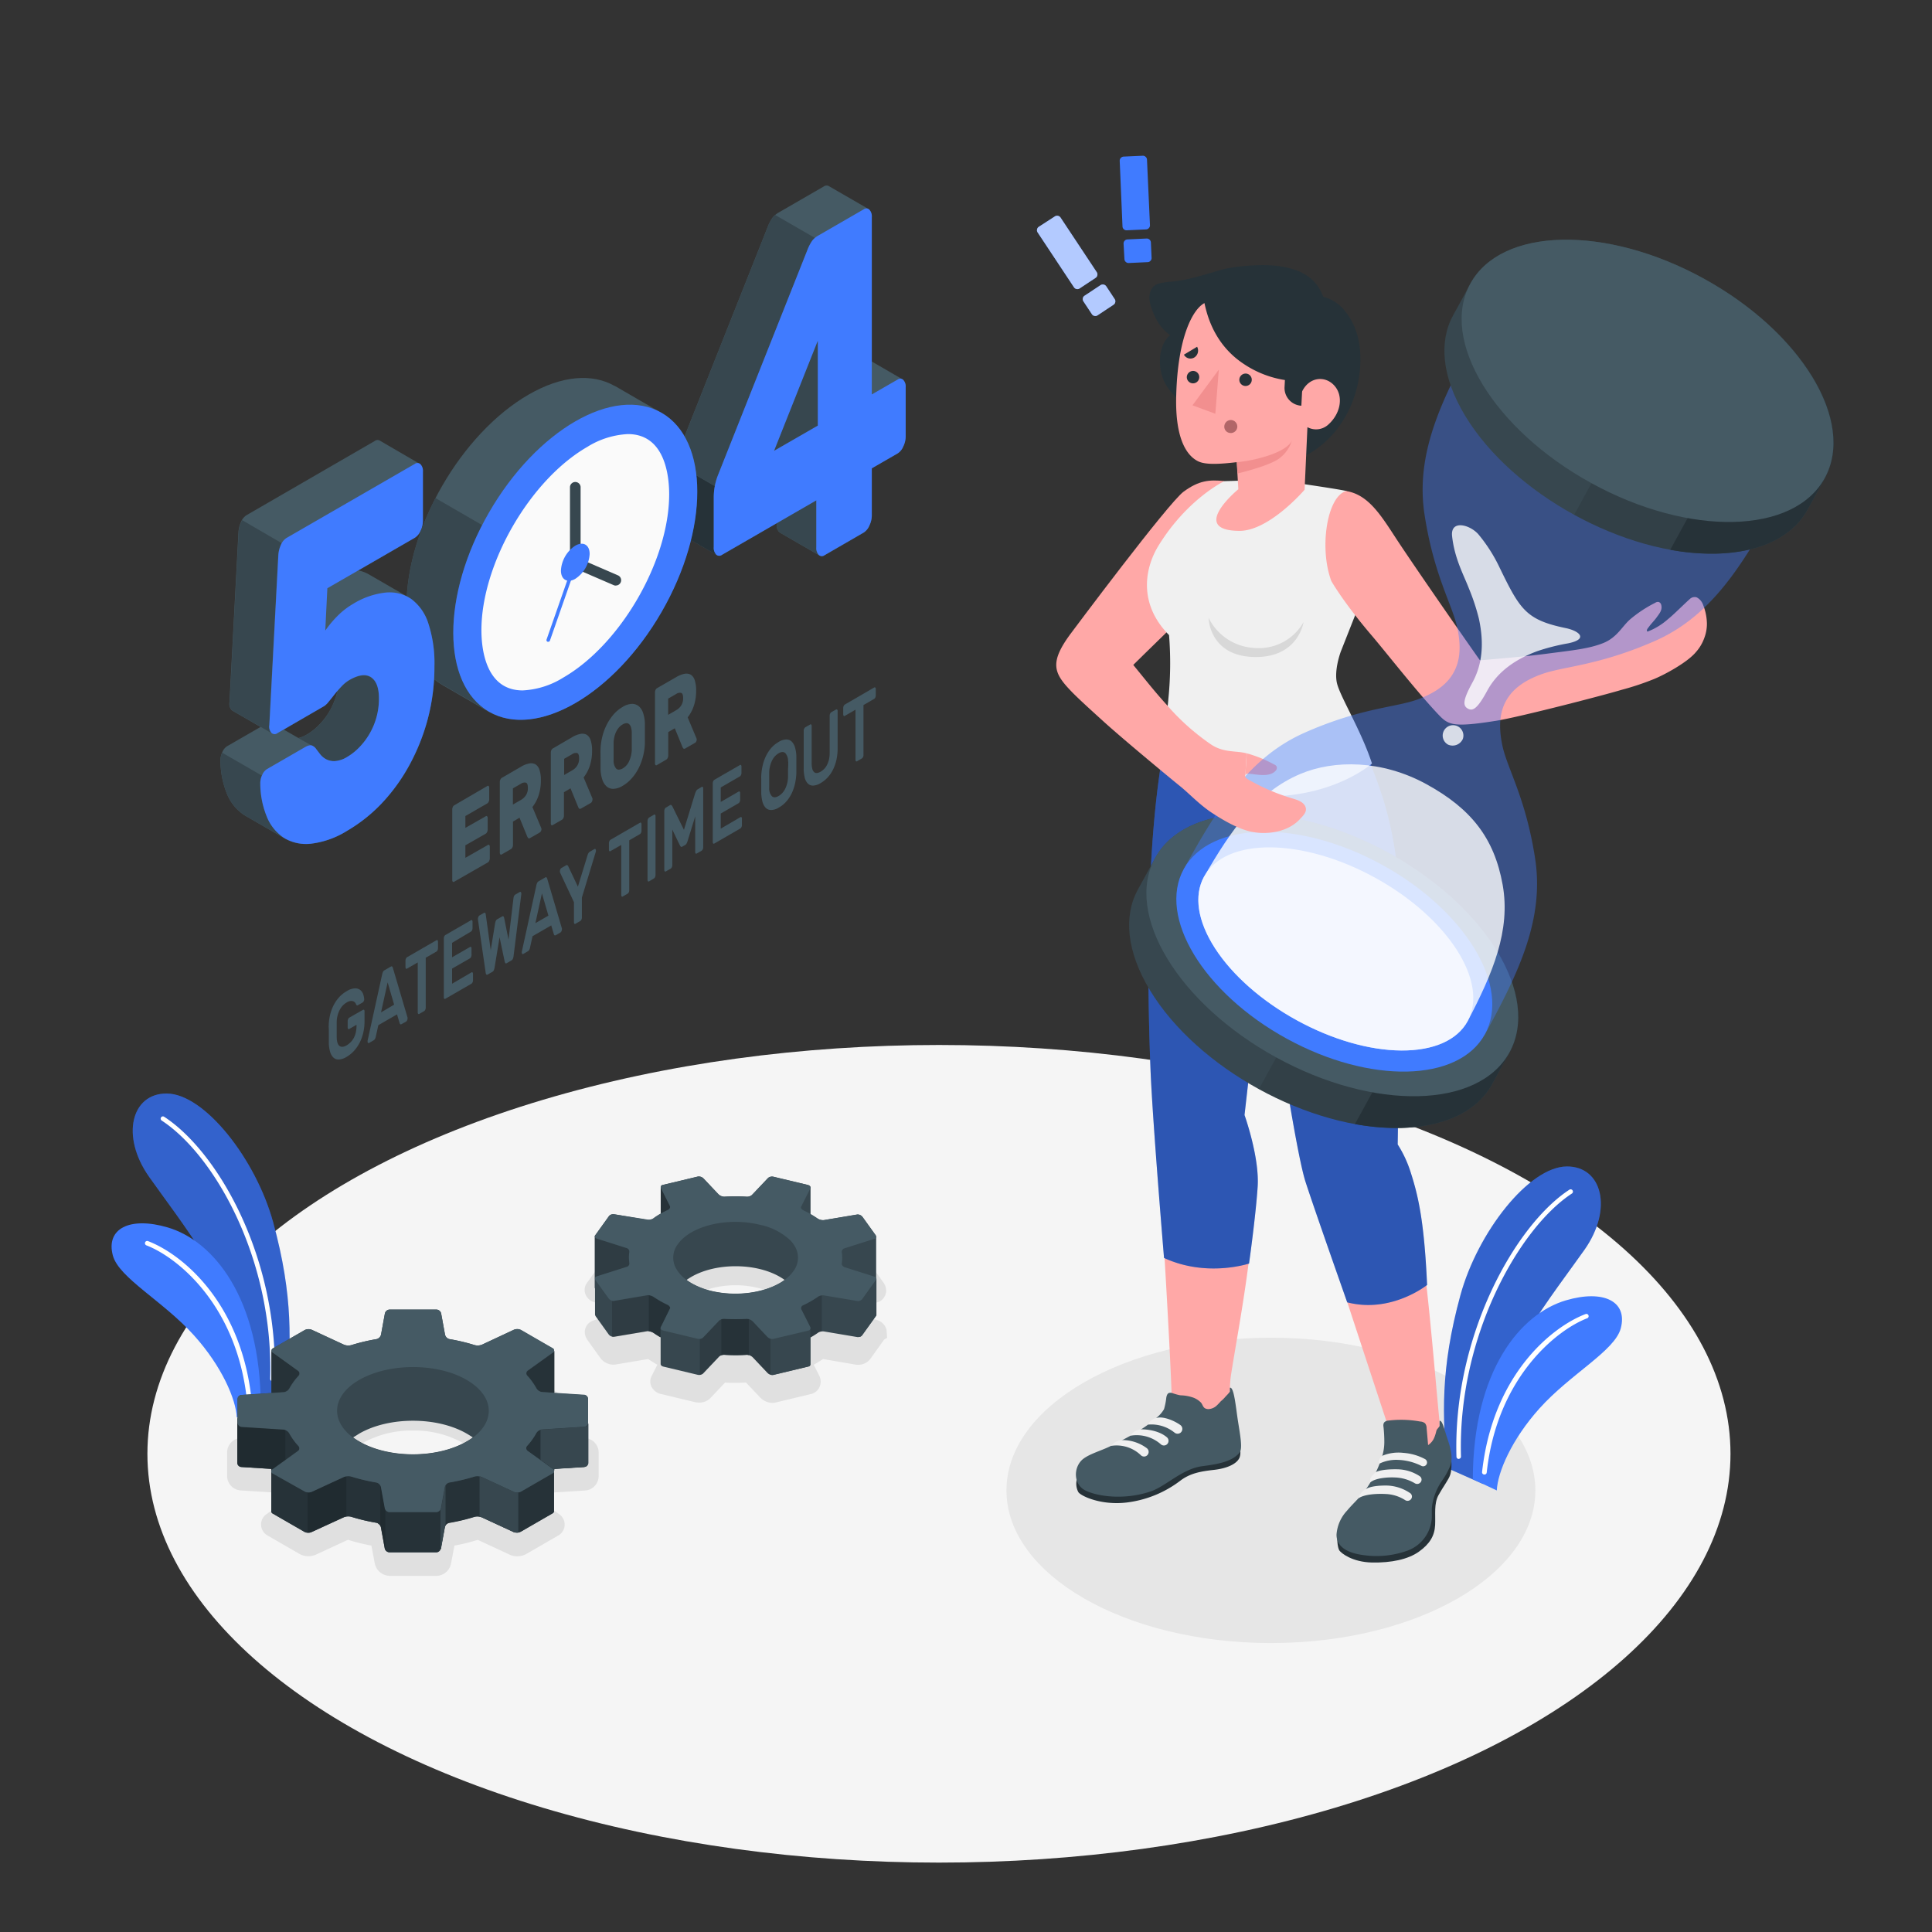 <svg xmlns="http://www.w3.org/2000/svg" viewBox="0 0 500 500"><rect x="0" y="0" width="500" height="500" fill="#333333" stroke="none"/><g id="freepik--Floor--inject-90"><ellipse id="freepik--floor--inject-90" cx="243" cy="376.24" rx="204.85" ry="105.8" style="fill:#f5f5f5"></ellipse></g><g id="freepik--Shadows--inject-90"><ellipse id="freepik--Shadow--inject-90" cx="328.91" cy="385.71" rx="68.44" ry="39.51" style="fill:#e6e6e6"></ellipse><g id="freepik--shadows--inject-90"><path d="M100.83,407.82A4,4,0,0,1,97,404.66L96.12,400a52.25,52.25,0,0,1-6-1.48s0,0,0,0H90l-8.25,3.82a4.64,4.64,0,0,1-1.92.4,4.78,4.78,0,0,1-2.34-.59l-8.21-4.75a3.25,3.25,0,0,1-.28-5.56l5-3.58a18.46,18.46,0,0,1-1.24-1.88l-10.47-.66A3.76,3.76,0,0,1,58.78,382v-6.11a3.74,3.74,0,0,1,3.51-3.73l10.47-.67A19.51,19.51,0,0,1,74,369.61L69,366a3.26,3.26,0,0,1,.28-5.57l8.21-4.74a4.78,4.78,0,0,1,2.34-.59,4.49,4.49,0,0,1,1.92.4L90,359.35h.15a53.15,53.15,0,0,1,5.94-1.45l.89-4.68a3.93,3.93,0,0,1,3.82-3.17h12.08a3.93,3.93,0,0,1,3.82,3.17l.89,4.68a50.26,50.26,0,0,1,6,1.48s-.06,0,0,0h.11l8.24-3.82a4.69,4.69,0,0,1,1.93-.4,4.74,4.74,0,0,1,2.33.59l8.22,4.74a3.26,3.26,0,0,1,.28,5.57l-5,3.58a19.64,19.64,0,0,1,1.25,1.87l10.47.67a3.74,3.74,0,0,1,3.51,3.73V382a3.76,3.76,0,0,1-3.51,3.74l-10.47.66a18.57,18.57,0,0,1-1.25,1.88l5,3.58a3.25,3.25,0,0,1-.28,5.56l-8.22,4.75a4.74,4.74,0,0,1-2.33.59,4.69,4.69,0,0,1-1.93-.4l-8.24-3.82h-.15a51.55,51.55,0,0,1-5.94,1.46l-.89,4.68a3.94,3.94,0,0,1-3.82,3.16Zm-6.52-34.6c-2.81,1.63-4.42,3.71-4.42,5.72s1.61,4.09,4.42,5.72a25.58,25.58,0,0,0,12.56,3,25.45,25.45,0,0,0,12.55-3c2.81-1.62,4.42-3.7,4.42-5.71s-1.61-4.09-4.42-5.72a25.56,25.56,0,0,0-12.55-3A25.6,25.6,0,0,0,94.31,373.22Z" style="fill:#e0e0e0"></path><path d="M196.68,361.61l-3.62-3.81c-.91.05-1.82.08-2.72.08s-1.83,0-2.68-.08l-3.84,4.05a4,4,0,0,1-2.9,1.14,4.68,4.68,0,0,1-1.07-.12L171,360.75a3.58,3.58,0,0,1-2.42-1.92,3.1,3.1,0,0,1,.05-2.69l1.49-2.95c-.84-.47-1.64-1-2.38-1.47h0l-8.41,1.41a3.94,3.94,0,0,1-.6.05,4.28,4.28,0,0,1-3.38-1.76L152,346.74a3.69,3.69,0,0,1-.66-2,3.17,3.17,0,0,1,2.23-3l6.57-2.08V339l-6.34-2a3.39,3.39,0,0,1-2.5-3v-.17a3,3,0,0,1,.58-1.78l3.66-5.1a3.92,3.92,0,0,1,3.22-1.51,4.31,4.31,0,0,1,.71.05l8.28,1.4c.61-.43,1.27-.84,2-1.23l.44-.24-1.38-2.74a3.7,3.7,0,0,1-.4-1.54v-.37l0-.13a3.24,3.24,0,0,1,2.49-2.75l9.16-2.19a3.49,3.49,0,0,1,.86-.1A4.55,4.55,0,0,1,184,317l3.63,3.81c.93,0,1.86-.07,2.78-.07s1.78,0,2.61.07l3.84-4a4,4,0,0,1,2.91-1.15,4.44,4.44,0,0,1,1.05.13l8.84,2.11a3.39,3.39,0,0,1,2.73,3.19,3.19,3.19,0,0,1-.33,1.42l-1.49,3,.48.27c.68.39,1.33.79,1.88,1.18l0,0,8.42-1.42a3.81,3.81,0,0,1,.59,0,4.32,4.32,0,0,1,3.38,1.76l3.32,4.63a3.52,3.52,0,0,1,.69,2.07v.43l-.06.17a3.16,3.16,0,0,1-2.16,2.43L220.6,339q0,.31,0,.63l6.39,2a3.65,3.65,0,0,1,2,1.5l.07.11a3,3,0,0,1,.28.63l.1.21.14,2.15-.77.46-3.58,5a3.89,3.89,0,0,1-3.2,1.51,4.2,4.2,0,0,1-.72-.06L213,351.72a28,28,0,0,1-2.41,1.47L212,356a3.36,3.36,0,0,1,.07,3,3.18,3.18,0,0,1-2.19,1.77l-9.21,2.21a3.59,3.59,0,0,1-.81.09A4.53,4.53,0,0,1,196.68,361.61Zm5.81-25.07a13.8,13.8,0,0,0-6.57-3.28,24.11,24.11,0,0,0-5.56-.64c-5.64,0-10.77,1.87-12.76,4.65a3.09,3.09,0,0,0-.52,3.11l.09.22.23.4v0a7.09,7.09,0,0,0,1.84,1.89,10.63,10.63,0,0,0,1.08.7,16.79,16.79,0,0,0,4.47,1.7,23.7,23.7,0,0,0,5.56.64,21,21,0,0,0,10.05-2.34,10.24,10.24,0,0,0,1.12-.73,7.28,7.28,0,0,0,1.6-1.58,3.07,3.07,0,0,0,.28-3.59l-.16-.28-.25-.34-.22-.27Z" style="fill:#e0e0e0"></path></g></g><g id="freepik--Plants--inject-90"><g id="freepik--plants--inject-90"><path d="M74.12,361.07c1.18-13.21,1.86-25.44-3.43-44.76C66.25,300.1,53,283.08,43.16,283c-9.15-.06-12,11-4.58,21.55s23.84,31,23.9,44.79l2.31,15.86Z" style="fill:#407BFF"></path><path d="M74.12,361.07c1.18-13.21,1.86-25.44-3.43-44.76C66.25,300.1,53,283.08,43.16,283c-9.15-.06-12,11-4.58,21.55s23.84,31,23.9,44.79l2.31,15.86Z" style="opacity:0.2"></path><path d="M70.33,357.42a.61.61,0,0,1-.41-.58C70.83,326,55.59,299,41.85,290a.58.58,0,0,1-.17-.81.57.57,0,0,1,.81-.17c14,9.12,29.53,36.52,28.61,67.83a.59.59,0,0,1-.61.57Z" style="fill:#fff"></path><path d="M61.28,366.85c-.2-4.68-3.83-13.2-11.07-21.25-8-8.9-19.41-14.84-21-20.66-1.88-7,4.41-10.16,14.2-7.28,11.76,3.46,24,18.15,24.08,46.27Z" style="fill:#407BFF"></path><path d="M64.29,362.7a.56.56,0,0,1-.4-.49c-2.72-24.77-18.22-36.94-26-39.91a.6.6,0,0,1-.34-.76.58.58,0,0,1,.76-.34c8.64,3.29,24,15.6,26.78,40.88a.59.59,0,0,1-.52.65A.5.5,0,0,1,64.29,362.7Z" style="fill:#fff"></path></g><g id="freepik--plants--inject-90"><path d="M374.53,379.94c-1.18-13.21-1.86-25.44,3.43-44.76,4.44-16.21,17.7-33.23,27.53-33.3,9.15-.06,12,11,4.58,21.55s-23.83,31-23.9,44.79l-2.3,15.86Z" style="fill:#407BFF"></path><path d="M374.53,379.94c-1.18-13.21-1.86-25.44,3.43-44.76,4.44-16.21,17.7-33.23,27.53-33.3,9.15-.06,12,11,4.58,21.55s-23.83,31-23.9,44.79l-2.3,15.86Z" style="opacity:0.2"></path><path d="M377.69,377.52a.58.58,0,0,0,.41-.58c-.91-30.89,15-59.08,28.7-68.05a.59.59,0,1,0-.64-1C392.19,317,376,345.66,376.93,377a.58.58,0,0,0,.6.57Z" style="fill:#fff"></path><path d="M387.37,385.73c.2-4.69,3.83-13.21,11.07-21.26,8-8.9,19.41-14.84,21-20.65,1.89-7-4.41-10.17-14.19-7.29-11.77,3.47-24,18.16-24.09,46.28Z" style="fill:#407BFF"></path><path d="M384.36,381.58a.57.57,0,0,0,.4-.5c2.72-24.77,18.22-36.93,26-39.91a.58.58,0,0,0,.34-.75.58.58,0,0,0-.76-.34c-8.64,3.28-24,15.59-26.78,40.88a.58.58,0,0,0,.52.64A.63.63,0,0,0,384.36,381.58Z" style="fill:#fff"></path></g></g><g id="freepik--Gears--inject-90"><g id="freepik--gears--inject-90"><path d="M61.41,367.16l0,11.4a1.12,1.12,0,0,0,1,1.1l7.8.49v11h0a.67.67,0,0,0,.38.56l8.22,4.74a2,2,0,0,0,1,.21v0a1.89,1.89,0,0,0,.77-.15L89,392.65a3.12,3.12,0,0,1,1.91-.11,49.48,49.48,0,0,0,6.46,1.54,1.57,1.57,0,0,1,1.21,1.17l1,5.49a1.18,1.18,0,0,0,.45.71h0a1.28,1.28,0,0,0,.77.28h12.08a1.2,1.2,0,0,0,.69-.26.66.66,0,0,0,.15-.14.83.83,0,0,0,.17-.15v-.13c.07-.11.18-.2.2-.32l1-5.49a1.57,1.57,0,0,1,1.21-1.17,49.48,49.48,0,0,0,6.46-1.54,3.12,3.12,0,0,1,1.91.11l8.33,3.86a1.93,1.93,0,0,0,.5.09v0a2.8,2.8,0,0,0,.29,0h.22a2,2,0,0,0,.79-.2h0l8.21-4.74a.78.78,0,0,0,.29-.28l0,0a.42.42,0,0,0,.06-.21l0,0h0v-4.67h0v-6.31h0l7.65-.49h.15c.08,0,.12-.07.19-.09a1.09,1.09,0,0,0,.53-.25,1.38,1.38,0,0,0,.16-.39c0-.11.14-.21.14-.34h0v-6.1h0v-4.28h0v-6.1a1.09,1.09,0,0,0-1-1.09l-7.8-.5v-11a.66.66,0,0,0-.38-.59l-8.21-4.74a2.22,2.22,0,0,0-1.82-.08L124.74,348a3.09,3.09,0,0,1-1.9.11,50,50,0,0,0-6.47-1.54,1.55,1.55,0,0,1-1.2-1.17l-1-5.48a1.28,1.28,0,0,0-1.21-1H100.83a1.29,1.29,0,0,0-1.22,1l-1,5.48a1.58,1.58,0,0,1-1.2,1.17,49.63,49.63,0,0,0-6.47,1.54A3.09,3.09,0,0,1,89,348l-8.33-3.86a2.22,2.22,0,0,0-1.82.08l-8.22,4.74a.67.67,0,0,0-.38.6h0v10.94l-7.79.5a1.1,1.1,0,0,0-1,1.09V367A1.49,1.49,0,0,0,61.41,367.16ZM93,371c7.66-4.42,20.09-4.42,27.76,0,.58.34,1.11.68,1.61,1a16.58,16.58,0,0,1-1.61,1.05c-7.67,4.43-20.1,4.43-27.76,0a16,16,0,0,1-1.61-1.05C91.87,371.72,92.4,371.38,93,371Z" style="fill:#37474f"></path><path d="M61.41,367.17l0,11.4a1.1,1.1,0,0,0,1,1.08l7.79.5v11a.67.67,0,0,0,.38.56l8.22,4.74a2,2,0,0,0,1,.22h0a1.74,1.74,0,0,0,.77-.15L89,392.66a2.35,2.35,0,0,1,.79-.19h0a2.91,2.91,0,0,1,1.12.08,49.48,49.48,0,0,0,6.46,1.54,1.26,1.26,0,0,1,.51.21v.06a1.5,1.5,0,0,1,.7.9l1,5.49a1.23,1.23,0,0,0,.45.71h0a1.28,1.28,0,0,0,.77.28h12.08l.22,0a1.28,1.28,0,0,0,.79-.52v-.13c.07-.11.18-.2.2-.32l1-5.49a1.43,1.43,0,0,1,.48-.79v0a1.49,1.49,0,0,1,.72-.36,49.48,49.48,0,0,0,6.46-1.54,3,3,0,0,1,1.28-.06v0a2.33,2.33,0,0,1,.63.15l8.33,3.85a1.93,1.93,0,0,0,.5.09v0h0a2.17,2.17,0,0,0,1.3-.22h0l8.21-4.74a1.4,1.4,0,0,0,.18-.13,1.53,1.53,0,0,0,.13-.16.5.5,0,0,0,.07-.25h0v-11l1.43-.09,6.23-.4h.14a1.1,1.1,0,0,0,1-1.07V368.16a1.09,1.09,0,0,1-1,1.09l-10.95.7a2,2,0,0,0-1.48,1,16.86,16.86,0,0,1-2.32,3.23.86.86,0,0,0,.12,1.33l6.51,4.68a.62.62,0,0,1-.06,1.12L134.89,386a2.19,2.19,0,0,1-1.82.08l-8.33-3.86a3.11,3.11,0,0,0-1.91-.11,49.1,49.1,0,0,1-6.46,1.54,1.56,1.56,0,0,0-1.2,1.17l-1,5.48a1.28,1.28,0,0,1-1.21,1H100.83a1.29,1.29,0,0,1-1.22-1l-1-5.48a1.59,1.59,0,0,0-1.2-1.17,49.25,49.25,0,0,1-6.47-1.54,3.12,3.12,0,0,0-1.91.11l-8.33,3.86a2.16,2.16,0,0,1-1.81-.08l-8.22-4.74a.61.61,0,0,1-.06-1.11l6.52-4.69a.87.87,0,0,0,.12-1.34,17,17,0,0,1-2.33-3.22,2,2,0,0,0-1.47-1l-10.95-.69a1.12,1.12,0,0,1-1-1.1v-1.22A1.79,1.79,0,0,0,61.41,367.17Z" style="fill:#263238"></path><path d="M70.25,349.53v10.94l3.16-.2a2,2,0,0,0,1.47-1,16.69,16.69,0,0,1,2.33-3.22.87.87,0,0,0-.12-1.34l-6.52-4.68a.74.74,0,0,1-.32-.52Z" style="fill:#263238"></path><path d="M136.53,356.07a16.5,16.5,0,0,1,2.32,3.22,2,2,0,0,0,1.48,1l3.15.2v-11a.75.75,0,0,1-.33.54l-6.51,4.68A.87.87,0,0,0,136.53,356.07Z" style="fill:#263238"></path><path d="M133.07,344.11,124.74,348a3.09,3.09,0,0,1-1.9.11,50,50,0,0,0-6.47-1.54,1.55,1.55,0,0,1-1.2-1.17l-1-5.48a1.28,1.28,0,0,0-1.21-1H100.83a1.29,1.29,0,0,0-1.22,1l-1,5.48a1.58,1.58,0,0,1-1.2,1.17,49.63,49.63,0,0,0-6.47,1.54A3,3,0,0,1,89,348l-8.33-3.86a2.22,2.22,0,0,0-1.82.08l-8.22,4.74a.62.62,0,0,0,0,1.12l6.51,4.68a.87.87,0,0,1,.12,1.34,16.57,16.57,0,0,0-2.33,3.22,2,2,0,0,1-1.48,1l-10.94.7a1.1,1.1,0,0,0-1,1.09v6.11a1.12,1.12,0,0,0,1,1.09L73.4,370a2,2,0,0,1,1.48,1,16.57,16.57,0,0,0,2.33,3.22.87.87,0,0,1-.12,1.34l-6.51,4.69a.61.61,0,0,0,0,1.11L78.85,386a2.22,2.22,0,0,0,1.82.08L89,382.25a3.12,3.12,0,0,1,1.91-.11,49.25,49.25,0,0,0,6.47,1.54,1.58,1.58,0,0,1,1.2,1.17l1,5.49a1.29,1.29,0,0,0,1.22,1h12.08a1.28,1.28,0,0,0,1.21-1l1-5.49a1.55,1.55,0,0,1,1.2-1.17,50,50,0,0,0,6.47-1.54,3.09,3.09,0,0,1,1.9.11l8.33,3.86a2.22,2.22,0,0,0,1.82-.08l8.21-4.74a.61.61,0,0,0,.06-1.11l-6.51-4.69a.86.86,0,0,1-.12-1.33,16.86,16.86,0,0,0,2.32-3.23,2,2,0,0,1,1.48-1l10.95-.7a1.09,1.09,0,0,0,1-1.09v-6.1a1.09,1.09,0,0,0-1-1.09l-10.95-.7a2,2,0,0,1-1.48-1,16.5,16.5,0,0,0-2.32-3.22.87.87,0,0,1,.12-1.34l6.51-4.68a.62.62,0,0,0-.06-1.12l-8.21-4.74A2.22,2.22,0,0,0,133.07,344.11Zm-12.32,13c7.66,4.42,7.66,11.6,0,16s-20.1,4.43-27.76,0-7.67-11.6,0-16S113.08,352.67,120.75,357.1Z" style="fill:#455a64"></path><path d="M143.49,380.72a.7.7,0,0,0-.33-.55l-3.28-2.35v-7.76a1.48,1.48,0,0,1,.45-.11l10.95-.7a1.09,1.09,0,0,0,1-1.09v10.42a1.1,1.1,0,0,1-1,1.07h-.14l-6.23.4-1.43.09S143.49,380.93,143.49,380.72Z" style="fill:#37474f"></path><path d="M124.11,382.09a2.23,2.23,0,0,1,.63.16l8.33,3.86a2.09,2.09,0,0,0,1.07.14v10.4a2.62,2.62,0,0,1-.56,0h0v0a1.93,1.93,0,0,1-.5-.09l-8.33-3.85a2.33,2.33,0,0,0-.63-.15Z" style="fill:#37474f"></path><path d="M114,390.73a1.14,1.14,0,0,0,.15-.4l1-5.48a1.08,1.08,0,0,1,.16-.42v10.41a1,1,0,0,0-.16.41l-1,5.49a.76.76,0,0,1-.15.26Z" style="fill:#37474f"></path><path d="M98.41,384.43a1.52,1.52,0,0,1,.16.42l1,5.48a1.09,1.09,0,0,0,.16.4v10.4a1.11,1.11,0,0,1-.16-.39l-1-5.49a1.28,1.28,0,0,0-.16-.38Z" style="opacity:0.15"></path><path d="M79.6,386.25a2,2,0,0,0,1.06-.14L89,382.25a2.32,2.32,0,0,1,.63-.16v10.4a2,2,0,0,0-.63.17l-8.33,3.85a1.74,1.74,0,0,1-.77.15H79.6Z" style="opacity:0.15"></path><path d="M62.46,369.26l10.95.69a1.56,1.56,0,0,1,.45.11v7.76l-3.29,2.36a.7.7,0,0,0-.32.55v-.58l-7.79-.5a1.1,1.1,0,0,1-1-1.08l0-11.4a1.79,1.79,0,0,1,0-.23v1.22A1.12,1.12,0,0,0,62.46,369.26Z" style="opacity:0.15"></path><path d="M226.81,331v0h0a.39.39,0,0,0-.06-.21h0c0-3.75,0-10.25,0-10.66v0a.85.85,0,0,0-.19-.51l-3.33-4.64a1.59,1.59,0,0,0-1.37-.65l-8.7,1.46a2.7,2.7,0,0,1-1.66-.47c-.55-.38-1.13-.74-1.73-1.09v-6.92h0c0-.28-.26-.54-.69-.65l-8.83-2.11a1.66,1.66,0,0,0-1.43.27l-4.22,4.45a2,2,0,0,1-1.39.43,46,46,0,0,0-5.75,0,2.28,2.28,0,0,1-1.56-.68l-3.78-4a1.74,1.74,0,0,0-1.48-.54l-9.18,2.19a.6.6,0,0,0-.47.61s0,0,0,0c0,.38,0,3.67,0,6.86-.72.41-1.4.84-2,1.3a2.3,2.3,0,0,1-1.51.26L159,314.26a1.52,1.52,0,0,0-1.34.39l-3.66,5.1a.4.4,0,0,0-.08.23v0c0,.77,0,13.16,0,13.24a.47.47,0,0,0,.07.22c0,3.81,0,6.54,0,6.7a1,1,0,0,0,.19.54l3.33,4.64a1.57,1.57,0,0,0,1.37.64l8.7-1.46a2.76,2.76,0,0,1,1.66.47c.55.39,1.13.75,1.73,1.1V353c0,.28.25.56.69.67l8.83,2.11a1.66,1.66,0,0,0,1.43-.27l4.22-4.45a2,2,0,0,1,1.39-.43,46.11,46.11,0,0,0,5.76,0,2.3,2.3,0,0,1,1.55.67l3.78,4a1.76,1.76,0,0,0,1.48.55l9.18-2.2a.58.58,0,0,0,.47-.5c0-.15,0-7,0-7,.72-.41,1.4-.84,2.05-1.3a2.36,2.36,0,0,1,1.51-.26l8.43,1.42a1.48,1.48,0,0,0,1.34-.39l3.66-5.1a.46.46,0,0,0,.08-.23c0-.25,0-8.84,0-9.31Zm-49.16.27c.4-.29.84-.56,1.31-.84,6.31-3.64,16.53-3.64,22.84,0,.46.27.9.55,1.29.82a12.27,12.27,0,0,1-1.39.9c-4.48,2.55-11.34,3.45-17.52,2a19.5,19.5,0,0,1-5.18-2A12,12,0,0,1,177.65,331.22Z" style="fill:#37474f"></path><path d="M173,313.08c-.7.32-1.38.67-2,1v-6.86a.83.83,0,0,0,.11.35l2.2,4.36A.8.8,0,0,1,173,313.08Z" style="fill:#263238"></path><path d="M162.88,324a9.27,9.27,0,0,0,0,2.88.91.91,0,0,1-.59,1l-7.94,2.52a.5.5,0,0,0-.37.5v2.59a.48.48,0,0,1-.07-.2c0-4.51,0-12,0-12.71V320c0,.25.25.48.64.6l7.5,2.38A1,1,0,0,1,162.88,324Z" style="opacity:0.15"></path><path d="M167.86,335.21v9.33a1.14,1.14,0,0,0-.32,0l-8.7,1.46a1,1,0,0,1-.44,0v-9.31a1.21,1.21,0,0,0,.46,0l8.7-1.47Z" style="opacity:0.15"></path><path d="M170.93,346.11c-.6-.35-1.18-.71-1.72-1.09a3,3,0,0,0-1.35-.48v-9.33a3,3,0,0,1,1.36.49,26.21,26.21,0,0,0,3.52,2c.52.25.81.7.64,1L171,343.51a.49.49,0,0,0-.05.2C170.94,344,170.93,346.11,170.93,346.11Z" style="fill:#263238"></path><path d="M186.64,341.44v9.32a1.39,1.39,0,0,0-.54.3l-4.22,4.45a1.36,1.36,0,0,1-.77.31V346.5a1.3,1.3,0,0,0,.79-.3l4.23-4.46A1.3,1.3,0,0,1,186.64,341.44Z" style="opacity:0.15"></path><path d="M193.8,341.39v9.32a1.66,1.66,0,0,0-.55-.09,48.12,48.12,0,0,1-5.76,0,2.26,2.26,0,0,0-.85.13v-9.32a2.36,2.36,0,0,1,.87-.13,46,46,0,0,0,5.75,0A1.57,1.57,0,0,1,193.8,341.39Z" style="fill:#263238"></path><path d="M199.43,346.45v9.32a2,2,0,0,1-.85-.49l-3.78-4a2.38,2.38,0,0,0-1-.58v-9.32a2.43,2.43,0,0,1,1,.59l3.78,4A2,2,0,0,0,199.43,346.45Z" style="opacity:0.15"></path><path d="M209.72,343.82v2.3h0v3.66c0,1.66,0,3.27,0,3.34a.58.58,0,0,1-.47.5l-9.18,2.2a1.39,1.39,0,0,1-.63-.05v-9.32a1.2,1.2,0,0,0,.64.05l9.19-2.2A.55.55,0,0,0,209.72,343.82Z" style="fill:#37474f"></path><path d="M212.69,335.23v9.32a2,2,0,0,0-.92.28c-.65.45-1.33.88-2.05,1.29,0,0,0-2.13,0-2.42a.8.8,0,0,0-.1-.38l-2.2-4.36a.79.79,0,0,1,.28-1.11,25.87,25.87,0,0,0,4.08-2.34A1.81,1.81,0,0,1,212.69,335.23Z" style="opacity:0.15"></path><path d="M226.8,331c0,.46,0,9.06,0,9.31a.53.53,0,0,1-.08.23l-3.66,5.1a1.11,1.11,0,0,1-.63.36v-9.31a1.17,1.17,0,0,0,.65-.36l3.65-5.11A.3.3,0,0,0,226.8,331Z" style="fill:#37474f"></path><path d="M171,307.23s0,0,0,0a.69.69,0,0,0,.1.35l2.19,4.36a.79.79,0,0,1-.27,1.11c-.7.33-1.38.67-2,1s-1.4.84-2,1.3a2.3,2.3,0,0,1-1.51.26L159,314.26a1.52,1.52,0,0,0-1.34.39l-3.66,5.1a.4.4,0,0,0-.08.23v0c0,.24.25.47.64.59l7.5,2.38a1,1,0,0,1,.82,1,9.27,9.27,0,0,0,0,2.88.92.92,0,0,1-.59,1l-7.94,2.52a.5.5,0,0,0-.37.5,1,1,0,0,0,.18.52l3.34,4.64a1.56,1.56,0,0,0,1.37.64l8.7-1.47a2.71,2.71,0,0,1,1.66.48,26.34,26.34,0,0,0,3.53,2c.51.25.8.7.63,1L171,343.51c-.17.34.12.71.65.84l8.83,2.11a1.63,1.63,0,0,0,1.42-.26l4.23-4.45a2,2,0,0,1,1.39-.44,48,48,0,0,0,5.75,0,2.26,2.26,0,0,1,1.56.67l3.78,4a1.77,1.77,0,0,0,1.47.54l9.19-2.19a.65.65,0,0,0,.37-1l-2.2-4.36a.8.8,0,0,1,.28-1.11,25.76,25.76,0,0,0,4.07-2.34,2.31,2.31,0,0,1,1.51-.26l8.44,1.41a1.46,1.46,0,0,0,1.34-.39l3.65-5.09a.34.34,0,0,0,.08-.23h0v0a.39.39,0,0,0-.06-.21h0a1,1,0,0,0-.58-.4l-7.5-2.38c-.53-.17-.89-.6-.82-1a9.21,9.21,0,0,0,0-2.87,1,1,0,0,1,.59-1l7.95-2.52a.5.5,0,0,0,.37-.48v0a.85.85,0,0,0-.19-.51l-3.33-4.64a1.59,1.59,0,0,0-1.37-.65l-8.7,1.46a2.7,2.7,0,0,1-1.66-.47c-.55-.38-1.13-.74-1.73-1.09s-1.17-.64-1.8-.94-.81-.71-.63-1l2.39-4.74a.34.34,0,0,0,0-.19c0-.28-.26-.54-.69-.65l-8.83-2.11a1.66,1.66,0,0,0-1.43.27l-4.22,4.45a2,2,0,0,1-1.39.43,46,46,0,0,0-5.75,0,2.28,2.28,0,0,1-1.56-.68l-3.78-4a1.74,1.74,0,0,0-1.48-.54l-9.18,2.19A.6.6,0,0,0,171,307.23Zm33.4,13.63.22.23.16.17.33.4c.12.15.23.32.34.48s.13.2.19.3l.09.15a5.72,5.72,0,0,1-.44,6.44,9.81,9.81,0,0,1-2.19,2.17,11,11,0,0,1-1.39.9c-4.48,2.55-11.34,3.45-17.52,2a19.5,19.5,0,0,1-5.18-2,12,12,0,0,1-1.35-.87,9.18,9.18,0,0,1-2.76-3.07s0,0,0,0a1.62,1.62,0,0,1-.1-.18c0-.07-.06-.13-.08-.19s-.06-.13-.09-.21a5.71,5.71,0,0,1,.83-5.63c3.41-4.76,12.86-7,21.1-5A16.32,16.32,0,0,1,204.39,320.86Z" style="fill:#455a64"></path></g></g><g id="freepik--error-504--inject-90"><path d="M233.77,98.33a1.1,1.1,0,0,0-.25-.19l-7.9-4.58V56.19a2.52,2.52,0,0,0-.62-1.91,1.46,1.46,0,0,0-.25-.2l-10.29-5.94a1.18,1.18,0,0,0-1.22.09L201.52,55a5.48,5.48,0,0,0-1.59,1.34,11.28,11.28,0,0,0-1.28,2.47l-23.21,58.46a15.8,15.8,0,0,0-1,5.72v12.66a2.59,2.59,0,0,0,.62,1.92,1.17,1.17,0,0,0,.3.21c.34.18,10.14,5.86,10.22,5.91a1.15,1.15,0,0,0,1.24-.08L201,135.43v.31a2.59,2.59,0,0,0,.62,1.92,1.18,1.18,0,0,0,.22.17c.36.23,10.26,5.93,10.36,6a1.19,1.19,0,0,0,1.18-.11l10.17-5.87A3.9,3.9,0,0,0,225,136a6,6,0,0,0,.62-2.63V121.2l6.68-3.85a3.9,3.9,0,0,0,1.47-1.81,6,6,0,0,0,.62-2.63V100.24A2.54,2.54,0,0,0,233.77,98.33Z" style="fill:#455a64"></path><polygon points="211.65 110.15 211.65 88.16 200.32 116.69 211.65 110.15" style="fill:#37474f"></polygon><path d="M211.26,141.68V129.49L201,135.43v.31a2.59,2.59,0,0,0,.62,1.92,1.18,1.18,0,0,0,.22.17c.36.23,10.26,5.93,10.36,6h0a1.36,1.36,0,0,1-.32-.23A2.55,2.55,0,0,1,211.26,141.68Z" style="fill:#37474f"></path><path d="M185.34,143.5l.1.11-10.1-5.83a1.37,1.37,0,0,1-.28-.21,2.55,2.55,0,0,1-.63-1.92V123a16.74,16.74,0,0,1,.29-3.14L185,125.79h0a16.54,16.54,0,0,0-.28,3.12V141.6A2.5,2.5,0,0,0,185.34,143.5Z" style="fill:#263238"></path><path d="M210.9,61.57a5,5,0,0,0-.69.7,11,11,0,0,0-1.27,2.48L185.72,123.2a14,14,0,0,0-.72,2.59l-10.28-5.94a13.88,13.88,0,0,1,.73-2.58l23.2-58.45a11.17,11.17,0,0,1,1.28-2.48,4.53,4.53,0,0,1,.68-.71Z" style="fill:#37474f"></path><path d="M213.36,143.7a1.13,1.13,0,0,1-1.48-.11,2.55,2.55,0,0,1-.62-1.91V129.49l-24.45,14.12a1.13,1.13,0,0,1-1.47-.1,2.55,2.55,0,0,1-.62-1.92V128.92a15.84,15.84,0,0,1,1-5.72l23.21-58.45a11.49,11.49,0,0,1,1.28-2.47,5.26,5.26,0,0,1,1.6-1.34l11.72-6.77a1.12,1.12,0,0,1,1.47.11,2.52,2.52,0,0,1,.62,1.91v45.89l6.68-3.85a1.12,1.12,0,0,1,1.47.1,2.54,2.54,0,0,1,.62,1.91v12.67a6,6,0,0,1-.62,2.63,3.9,3.9,0,0,1-1.47,1.81l-6.68,3.85v12.19A6,6,0,0,1,225,136a3.9,3.9,0,0,1-1.47,1.81Zm-1.71-33.55v-22l-11.33,28.53Z" style="fill:#407BFF"></path><g id="freepik--Clock--inject-90"><path d="M171.26,106.87h0l-.06,0h0l-12.09-7h0l-.07,0h0c-5.71-3.25-13.57-2.75-22.25,2.26-17.44,10.07-31.58,34.55-31.58,54.69,0,10,3.51,17.1,9.2,20.41h0l0,0h0l12.09,7h0l.06,0h0c5.71,3.26,13.57,2.77,22.26-2.25,17.44-10.07,31.58-34.55,31.58-54.69C180.46,117.24,177,110.18,171.26,106.87Z" style="fill:#455a64"></path><path d="M126.14,183.93l-11.67-6.77h0l-.06,0c-5.68-3.32-9.19-10.38-9.19-20.4,0-9,2.82-18.83,7.47-27.86l12.09,7c-4.66,9-7.47,18.88-7.47,27.86C117.3,173.56,120.67,180.53,126.14,183.93Z" style="fill:#37474f"></path><ellipse cx="148.88" cy="145.51" rx="44.66" ry="25.78" transform="translate(-51.57 201.69) rotate(-60)" style="fill:#407BFF"></ellipse><path d="M135.27,178.68c-9.64,0-10.68-10.89-10.68-15.58,0-17.14,12.54-38.86,27.38-47.43a21.85,21.85,0,0,1,10.52-3.33c9.65,0,10.69,10.89,10.69,15.58,0,17.14-12.54,38.86-27.39,47.43a21.79,21.79,0,0,1-10.52,3.33Z" style="fill:#fafafa"></path><path d="M141.88,166.09a.4.4,0,0,1-.15,0,.45.45,0,0,1-.28-.58l7-20a.46.46,0,1,1,.86.31l-7,20A.45.45,0,0,1,141.88,166.09Z" style="fill:#407BFF"></path><path d="M159.37,151.55a1.31,1.31,0,0,1-.54-.11l-11.32-4.89V126a1.38,1.38,0,0,1,2.75,0v18.72l9.66,4.18a1.37,1.37,0,0,1-.55,2.63Z" style="fill:#37474f"></path><path d="M148.88,141.22c2.05-1.18,3.72-.22,3.72,2.15a8.22,8.22,0,0,1-3.72,6.43c-2,1.19-3.71.22-3.71-2.14A8.23,8.23,0,0,1,148.88,141.22Z" style="fill:#407BFF"></path></g><path d="M110.84,161.3a12.54,12.54,0,0,0-4.42-6.29c-.2-.14-.4-.27-.61-.39-1.75-1-10.06-5.8-10.26-5.92a9.32,9.32,0,0,0-2.83-1.08l14.59-8.43a3.94,3.94,0,0,0,1.48-1.8,6.17,6.17,0,0,0,.62-2.63V122.09a2.56,2.56,0,0,0-.62-1.91,1.15,1.15,0,0,0-.26-.19L98.24,114a1.15,1.15,0,0,0-1.21.1L63.81,133.32a3.75,3.75,0,0,0-1.44,1.78,7.43,7.43,0,0,0-.66,2.65l-2.33,44a2.45,2.45,0,0,0,.54,2l.24.18,7.28,4.2-8.68,5a3.15,3.15,0,0,0-1.2,1.47,4.94,4.94,0,0,0-.51,2.14,23,23,0,0,0,1.63,8.56,11.86,11.86,0,0,0,4.43,5.57l.41.26,10.29,5.94a11.27,11.27,0,0,0,6.61,1.3A22.76,22.76,0,0,0,89.85,215a40.48,40.48,0,0,0,8.85-7,47.3,47.3,0,0,0,7.18-9.82,53.68,53.68,0,0,0,4.81-12,52.63,52.63,0,0,0,1.74-13.67A32.9,32.9,0,0,0,110.84,161.3Zm-27,21.43A4.86,4.86,0,0,0,85,181.58c.47-.59,1-1.22,1.52-1.89.27-.34.55-.67.84-1-.08.35-.16.69-.26,1A18.76,18.76,0,0,1,85.31,184a17.93,17.93,0,0,1-2.64,3.5A14.55,14.55,0,0,1,79.56,190a8.22,8.22,0,0,1-2.33,1l-3.78-2.18Z" style="fill:#455a64"></path><path d="M73.39,216.8l.38.23-10.25-5.91-.41-.25a11.94,11.94,0,0,1-4.43-5.58,23,23,0,0,1-1.62-8.56,4.89,4.89,0,0,1,.42-1.95l10.28,5.94a4.91,4.91,0,0,0-.43,1.95A22.86,22.86,0,0,0,69,211.23,11.84,11.84,0,0,0,73.39,216.8Z" style="fill:#37474f"></path><path d="M98.07,180.74a18.06,18.06,0,0,1-.65,4.92,18.53,18.53,0,0,1-1.83,4.28,17.84,17.84,0,0,1-2.64,3.5,14.83,14.83,0,0,1-3.1,2.45A7,7,0,0,1,86.74,197a4.51,4.51,0,0,1-2.25-.43,5,5,0,0,1-1.59-1.29c-.44-.54-.84-1.07-1.2-1.58a1.94,1.94,0,0,0-.74-.58l-.16-.1-3.57-2a8.34,8.34,0,0,0,2.33-1,14.62,14.62,0,0,0,3.11-2.45A18.16,18.16,0,0,0,85.31,184a19,19,0,0,0,1.82-4.28c.1-.35.19-.69.26-1,.3-.34.62-.69,1-1a9.06,9.06,0,0,1,2-1.67q3.57-2.06,5.63-.68C97.39,176.22,98.07,178,98.07,180.74Z" style="fill:#37474f"></path><path d="M72.89,140.56c-.08.15-.16.31-.23.48a7.4,7.4,0,0,0-.67,2.65l-2.33,44a2.45,2.45,0,0,0,.55,2l-10-5.76a1.25,1.25,0,0,1-.24-.18,2.45,2.45,0,0,1-.54-2l2.33-44a7.28,7.28,0,0,1,.66-2.65c.08-.18.16-.33.25-.49Z" style="fill:#37474f"></path><path d="M81.7,193.66c.36.51.76,1,1.2,1.58a5,5,0,0,0,1.59,1.29,4.51,4.51,0,0,0,2.25.43,7,7,0,0,0,3.11-1.07,14.83,14.83,0,0,0,3.1-2.45,18,18,0,0,0,5.12-12.7c0-2.71-.68-4.52-2-5.45s-3.25-.69-5.63.68a9.05,9.05,0,0,0-2.06,1.67c-.64.69-1.24,1.37-1.78,2.05s-1,1.3-1.52,1.89a4.86,4.86,0,0,1-1.16,1.15l-12.11,7a1.18,1.18,0,0,1-1.55-.06,2.41,2.41,0,0,1-.55-2l2.33-44a7.6,7.6,0,0,1,.66-2.65,3.78,3.78,0,0,1,1.44-1.79l33.22-19.18a1.13,1.13,0,0,1,1.48.11,2.56,2.56,0,0,1,.62,1.91v12.67a6.17,6.17,0,0,1-.62,2.63,3.94,3.94,0,0,1-1.48,1.8L84.72,152.24l-.54,10.95a28.63,28.63,0,0,1,3.22-3.84,19.68,19.68,0,0,1,4-3.08,20.28,20.28,0,0,1,8.34-2.91,10,10,0,0,1,6.68,1.65,12.54,12.54,0,0,1,4.42,6.29,32.9,32.9,0,0,1,1.59,11.15,52.63,52.63,0,0,1-1.74,13.67,53.68,53.68,0,0,1-4.81,12A47.3,47.3,0,0,1,98.7,208a40.48,40.48,0,0,1-8.85,7,22.76,22.76,0,0,1-9.43,3.35,11,11,0,0,1-7-1.56A11.84,11.84,0,0,1,69,211.23a22.82,22.82,0,0,1-1.63-8.56,4.89,4.89,0,0,1,.5-2.14,3.25,3.25,0,0,1,1.2-1.48l9.86-5.69c.83-.48,1.46-.6,1.9-.38A2.49,2.49,0,0,1,81.7,193.66Z" style="fill:#407BFF"></path><path d="M85.07,265.55a13.3,13.3,0,0,1,.33-2.78,11.39,11.39,0,0,1,.89-2.52,9.74,9.74,0,0,1,1.43-2.12,8,8,0,0,1,2-1.61,4.43,4.43,0,0,1,2.2-.74,2.17,2.17,0,0,1,1.38.48,2.42,2.42,0,0,1,.72,1.12,5.38,5.38,0,0,1,.23,1.19,1,1,0,0,1-.11.53.89.89,0,0,1-.3.35l-1.24.71q-.16.1-.27,0a.47.47,0,0,1-.15-.19,3,3,0,0,0-.16-.32,1.09,1.09,0,0,0-.41-.42,1.37,1.37,0,0,0-.74-.18,2.26,2.26,0,0,0-1.15.39,4.69,4.69,0,0,0-1.84,2,7,7,0,0,0-.74,3c0,.61,0,1.26,0,1.94s0,1.32,0,1.91c0,1.28.28,2.09.74,2.41s1.07.27,1.84-.17a5.29,5.29,0,0,0,1-.79,4.52,4.52,0,0,0,.82-1.09,5.75,5.75,0,0,0,.54-1.43,8.34,8.34,0,0,0,.19-1.82v-.19l-1.87,1.08a.22.22,0,0,1-.29,0,.53.53,0,0,1-.13-.38v-1.68a1.2,1.2,0,0,1,.13-.51.73.73,0,0,1,.29-.36l3.52-2a.23.23,0,0,1,.29,0,.45.45,0,0,1,.13.37v2.6a13.42,13.42,0,0,1-.29,2.77,11.38,11.38,0,0,1-.88,2.56,9.8,9.8,0,0,1-1.45,2.19,8.63,8.63,0,0,1-2,1.66,4.48,4.48,0,0,1-2,.69,1.92,1.92,0,0,1-1.43-.5,3.31,3.31,0,0,1-.87-1.54,8.9,8.9,0,0,1-.32-2.41c0-.3,0-.62,0-1s0-.73,0-1.11,0-.74,0-1.11S85.05,265.85,85.07,265.55Z" style="fill:#455a64"></path><path d="M101.14,250.16c.16-.1.29-.1.37,0a1.21,1.21,0,0,1,.21.48l3.76,12.74a.81.81,0,0,1,0,.16,1.23,1.23,0,0,1-.12.52.84.84,0,0,1-.29.36L104,265c-.2.12-.34.14-.42.05a.62.62,0,0,1-.17-.29l-.66-2.24-4.84,2.8-.66,3a2.39,2.39,0,0,1-.17.49,1,1,0,0,1-.43.45l-1.1.64a.24.24,0,0,1-.3,0,.52.52,0,0,1-.12-.38,1.1,1.1,0,0,1,0-.18l3.75-17.07a3.38,3.38,0,0,1,.22-.73.85.85,0,0,1,.36-.41ZM102,260l-1.68-5.76L98.61,262Z" style="fill:#455a64"></path><path d="M112.94,243.34a.22.22,0,0,1,.29,0,.52.52,0,0,1,.12.38v1.67a1.2,1.2,0,0,1-.12.52.73.73,0,0,1-.29.36l-2.76,1.59v12.93a1.2,1.2,0,0,1-.12.52.84.84,0,0,1-.29.36l-1.24.72a.22.22,0,0,1-.29,0,.45.45,0,0,1-.13-.37V249.08l-2.76,1.59a.21.21,0,0,1-.29,0,.52.52,0,0,1-.12-.38V248.6a1.2,1.2,0,0,1,.12-.52.91.91,0,0,1,.29-.36Z" style="fill:#455a64"></path><path d="M122,251.66a.22.22,0,0,1,.29,0,.52.52,0,0,1,.12.38v1.67a1.2,1.2,0,0,1-.12.52.73.73,0,0,1-.29.36l-6.73,3.88a.21.21,0,0,1-.29,0,.48.48,0,0,1-.12-.37V242.86a1.2,1.2,0,0,1,.12-.52.73.73,0,0,1,.29-.36l6.6-3.81a.23.23,0,0,1,.3,0,.5.5,0,0,1,.12.37v1.68a1.23,1.23,0,0,1-.12.52.85.85,0,0,1-.3.36L117,244v3.75l4.62-2.66a.22.22,0,0,1,.29,0,.52.52,0,0,1,.12.38v1.68a1.19,1.19,0,0,1-.12.51.73.73,0,0,1-.29.36L117,250.67v3.92Z" style="fill:#455a64"></path><path d="M129.29,242.56,128,250.38a3.48,3.48,0,0,1-.19.68.83.83,0,0,1-.34.43l-1.25.71c-.15.09-.27.09-.35,0a.89.89,0,0,1-.18-.48l-2-13.75c0-.08,0-.14,0-.18a1.2,1.2,0,0,1,.12-.52.79.79,0,0,1,.3-.36l1.13-.65a.31.31,0,0,1,.29,0q.14.06.18.39l1.29,9.26,1.14-7a3.4,3.4,0,0,1,.14-.51.92.92,0,0,1,.39-.49l1.26-.72q.27-.16.39,0a1.07,1.07,0,0,1,.15.34l1.13,5.64,1.29-10.74a1.47,1.47,0,0,1,.18-.6.88.88,0,0,1,.29-.31l1.14-.66a.23.23,0,0,1,.29,0,.52.52,0,0,1,.12.38s0,.11,0,.2l-2,16a2.71,2.71,0,0,1-.17.68.92.92,0,0,1-.36.43l-1.25.72c-.15.09-.26.08-.34,0a1.23,1.23,0,0,1-.19-.47Z" style="fill:#455a64"></path><path d="M141.09,227.09c.16-.09.29-.1.37,0a1.08,1.08,0,0,1,.21.48l3.76,12.74a.66.66,0,0,1,0,.15,1.2,1.2,0,0,1-.12.52.73.73,0,0,1-.29.36l-1.1.64c-.21.12-.35.13-.43.05a.65.65,0,0,1-.17-.3l-.66-2.24-4.84,2.8-.66,3a2.62,2.62,0,0,1-.17.49,1,1,0,0,1-.43.44l-1.1.64a.23.23,0,0,1-.3,0,.51.51,0,0,1-.12-.38.88.88,0,0,1,0-.17l3.75-17.08a2.94,2.94,0,0,1,.22-.72.88.88,0,0,1,.36-.42Zm.84,9.87-1.68-5.75-1.69,7.7Z" style="fill:#455a64"></path><path d="M153.81,219.75a.21.21,0,0,1,.29,0,.48.48,0,0,1,.12.37.85.85,0,0,1,0,.23l-3.63,11.94v5.19a1.23,1.23,0,0,1-.12.52.75.75,0,0,1-.29.35l-1.23.71a.21.21,0,0,1-.29,0,.51.51,0,0,1-.12-.38v-5.19l-3.63-7.74a.49.49,0,0,1,0-.19A1.25,1.25,0,0,1,145,225a.84.84,0,0,1,.29-.36l1.15-.66c.2-.12.36-.13.46,0a.66.66,0,0,1,.18.25l2.48,5.24,2.49-8.11a2.85,2.85,0,0,1,.18-.46,1.12,1.12,0,0,1,.46-.5Z" style="fill:#455a64"></path><path d="M165.61,212.93a.24.24,0,0,1,.29,0,.52.52,0,0,1,.12.38V215a1.27,1.27,0,0,1-.12.52.75.75,0,0,1-.29.35l-2.76,1.6V230.4a1.2,1.2,0,0,1-.12.52.73.73,0,0,1-.29.36l-1.25.72a.23.23,0,0,1-.29,0,.52.52,0,0,1-.12-.38V218.67L158,220.26a.21.21,0,0,1-.29,0,.51.51,0,0,1-.12-.38v-1.67a1.23,1.23,0,0,1,.12-.52.84.84,0,0,1,.29-.36Z" style="fill:#455a64"></path><path d="M168,228.09a.24.24,0,0,1-.29,0,.53.53,0,0,1-.13-.38V212.45a1.21,1.21,0,0,1,.13-.52.84.84,0,0,1,.29-.36l1.24-.72a.23.23,0,0,1,.29,0,.48.48,0,0,1,.12.37v15.24a1.2,1.2,0,0,1-.12.52.73.73,0,0,1-.29.36Z" style="fill:#455a64"></path><path d="M177,214.76l2.91-9.47.21-.5a1.1,1.1,0,0,1,.45-.52l1-.6a.22.22,0,0,1,.29,0,.49.49,0,0,1,.13.38v15.24a1.11,1.11,0,0,1-.13.52.84.84,0,0,1-.29.36l-1.24.71a.21.21,0,0,1-.29,0,.5.5,0,0,1-.12-.37v-9.23l-2,6.46a4.64,4.64,0,0,1-.21.51,1,1,0,0,1-.35.41l-.8.46a.28.28,0,0,1-.35,0,1.13,1.13,0,0,1-.22-.27l-2-4.15v9.22a1.23,1.23,0,0,1-.12.52.84.84,0,0,1-.29.36l-1.24.71a.21.21,0,0,1-.29,0,.47.47,0,0,1-.13-.38V209.87a1.14,1.14,0,0,1,.13-.52.69.69,0,0,1,.29-.35l1-.6c.2-.12.35-.12.45,0l.21.26Z" style="fill:#455a64"></path><path d="M191.6,211.49a.23.23,0,0,1,.29,0,.48.48,0,0,1,.12.37v1.68a1.27,1.27,0,0,1-.12.52.75.75,0,0,1-.29.35l-6.73,3.89a.22.22,0,0,1-.29,0,.52.52,0,0,1-.12-.38V202.69a1.2,1.2,0,0,1,.12-.52.84.84,0,0,1,.29-.36l6.61-3.81a.22.22,0,0,1,.29,0,.51.51,0,0,1,.12.38v1.67a1.2,1.2,0,0,1-.12.52.84.84,0,0,1-.29.36l-4.95,2.86v3.75l4.61-2.67a.23.23,0,0,1,.29,0,.48.48,0,0,1,.12.37V207a1.27,1.27,0,0,1-.12.52.75.75,0,0,1-.29.35l-4.61,2.67v3.91Z" style="fill:#455a64"></path><path d="M197,201a15.1,15.1,0,0,1,.33-2.68,11.92,11.92,0,0,1,.83-2.51,10,10,0,0,1,1.38-2.17,7.58,7.58,0,0,1,2-1.64,3.93,3.93,0,0,1,2-.63,2,2,0,0,1,1.38.57,3.53,3.53,0,0,1,.84,1.55,9,9,0,0,1,.34,2.3c0,.3,0,.62,0,1s0,.73,0,1.12,0,.76,0,1.12,0,.7,0,1a15.33,15.33,0,0,1-.33,2.68,12.32,12.32,0,0,1-.83,2.51,9.89,9.89,0,0,1-1.39,2.15,7.32,7.32,0,0,1-2,1.63,3.86,3.86,0,0,1-2,.63,1.92,1.92,0,0,1-1.38-.56,3.47,3.47,0,0,1-.83-1.54,9.72,9.72,0,0,1-.33-2.3c0-.29,0-.62,0-1s0-.73,0-1.12,0-.76,0-1.12S197,201.25,197,201Zm6.94-3.89a3,3,0,0,0-.71-2.22c-.44-.37-1-.35-1.73.06a4.41,4.41,0,0,0-1.72,1.93,7.36,7.36,0,0,0-.71,3q0,.91,0,2t0,2a3,3,0,0,0,.71,2.2c.43.37,1,.34,1.72-.07a4.4,4.4,0,0,0,1.73-1.92,7.27,7.27,0,0,0,.71-3q0-.91,0-2C204,198.3,204,197.64,204,197.06Z" style="fill:#455a64"></path><path d="M216.36,183.63a.22.22,0,0,1,.29,0,.49.49,0,0,1,.13.38v9.67a14.07,14.07,0,0,1-.28,2.8,10.72,10.72,0,0,1-.83,2.51,8.54,8.54,0,0,1-1.38,2.11,7.77,7.77,0,0,1-1.91,1.56,4.11,4.11,0,0,1-1.93.65,1.84,1.84,0,0,1-1.37-.52,3.3,3.3,0,0,1-.82-1.55,9.91,9.91,0,0,1-.26-2.49V189.1a1.23,1.23,0,0,1,.12-.52.84.84,0,0,1,.29-.36l1.24-.71a.21.21,0,0,1,.29,0,.5.5,0,0,1,.12.37v9.56a5.83,5.83,0,0,0,.17,1.55,1.6,1.6,0,0,0,.48.85.94.94,0,0,0,.73.21,2.34,2.34,0,0,0,.94-.34,4.31,4.31,0,0,0,.94-.74,4.15,4.15,0,0,0,.74-1.07,5.9,5.9,0,0,0,.49-1.4,8.51,8.51,0,0,0,.17-1.75v-9.55a1.08,1.08,0,0,1,.13-.52.68.68,0,0,1,.29-.36Z" style="fill:#455a64"></path><path d="M226.23,177.93a.24.24,0,0,1,.29,0,.53.53,0,0,1,.13.38V180a1.29,1.29,0,0,1-.13.52.75.75,0,0,1-.29.35l-2.76,1.6V195.4a1.2,1.2,0,0,1-.12.52.78.78,0,0,1-.29.36l-1.24.72a.22.22,0,0,1-.29,0,.49.49,0,0,1-.13-.38V183.67l-2.75,1.59a.23.23,0,0,1-.3,0,.51.51,0,0,1-.12-.38v-1.67a1.2,1.2,0,0,1,.12-.52.85.85,0,0,1,.3-.36Z" style="fill:#455a64"></path><path d="M126.26,218.68a.26.26,0,0,1,.35,0,.58.58,0,0,1,.15.45v3a1.45,1.45,0,0,1-.15.63.92.92,0,0,1-.35.43l-8.72,5a.27.27,0,0,1-.35,0,.6.6,0,0,1-.15-.45V209.47a1.45,1.45,0,0,1,.15-.63.84.84,0,0,1,.35-.42l8.57-5a.27.27,0,0,1,.35,0,.6.6,0,0,1,.15.45v3a1.45,1.45,0,0,1-.15.62.92.92,0,0,1-.35.43l-5.67,3.27v3.06l5.27-3a.26.26,0,0,1,.35,0,.58.58,0,0,1,.15.45v3a1.45,1.45,0,0,1-.15.63,1,1,0,0,1-.35.43l-5.27,3V222Z" style="fill:#455a64"></path><path d="M134.82,198.44a6.45,6.45,0,0,1,2.17-.86,2.36,2.36,0,0,1,1.63.25,2.58,2.58,0,0,1,1,1.43,8.19,8.19,0,0,1,.36,2.67,12.32,12.32,0,0,1-.57,3.86,10,10,0,0,1-1.62,3.07l2.28,5.43a.71.71,0,0,1,.06.28,1.19,1.19,0,0,1-.12.51.8.8,0,0,1-.29.35l-2.5,1.44c-.25.14-.42.16-.52,0a1.15,1.15,0,0,1-.25-.37l-2-4.88-1.69,1v6.06a1.38,1.38,0,0,1-.15.62.92.92,0,0,1-.35.43l-2.41,1.39a.27.27,0,0,1-.35,0,.6.6,0,0,1-.15-.45V202.37a1.38,1.38,0,0,1,.15-.62,1,1,0,0,1,.35-.43Zm-2.08,9.78,2.08-1.2a3.83,3.83,0,0,0,1.28-1.19,3.33,3.33,0,0,0,.51-1.93q0-1.2-.51-1.35a1.61,1.61,0,0,0-1.28.28l-2.08,1.2Z" style="fill:#455a64"></path><path d="M148.07,190.79a6.53,6.53,0,0,1,2.17-.86,2.3,2.3,0,0,1,1.63.25,2.54,2.54,0,0,1,1,1.43,8.19,8.19,0,0,1,.36,2.67,12.32,12.32,0,0,1-.57,3.86,10,10,0,0,1-1.62,3.07l2.29,5.43a.87.87,0,0,1,0,.28,1.19,1.19,0,0,1-.12.51.85.85,0,0,1-.28.35l-2.51,1.44c-.24.14-.42.16-.52.05a1.15,1.15,0,0,1-.25-.37l-2-4.88-1.7,1v6.07a1.55,1.55,0,0,1-.14.62,1,1,0,0,1-.35.43l-2.42,1.39a.27.27,0,0,1-.35,0,.65.65,0,0,1-.14-.46v-18.3a1.6,1.6,0,0,1,.14-.63,1,1,0,0,1,.35-.42ZM146,200.57l2.08-1.2a3.65,3.65,0,0,0,1.28-1.19,3.37,3.37,0,0,0,.51-1.94q0-1.19-.51-1.35a1.63,1.63,0,0,0-1.28.29l-2.08,1.2Z" style="fill:#455a64"></path><path d="M155.42,193.94a15.22,15.22,0,0,1,.45-3.25,14.5,14.5,0,0,1,1.12-3.08,13,13,0,0,1,1.77-2.67,9.17,9.17,0,0,1,2.4-2,4.9,4.9,0,0,1,2.39-.78,2.73,2.73,0,0,1,1.78.62,3.94,3.94,0,0,1,1.12,1.79,9.5,9.5,0,0,1,.45,2.73c0,.8,0,1.64,0,2.53s0,1.73,0,2.52a15.89,15.89,0,0,1-.45,3.25,15.08,15.08,0,0,1-1.12,3.1,12.48,12.48,0,0,1-1.78,2.66,9.42,9.42,0,0,1-2.39,2,4.92,4.92,0,0,1-2.4.79,2.55,2.55,0,0,1-1.77-.62,4,4,0,0,1-1.12-1.8,9.28,9.28,0,0,1-.45-2.73c0-.76,0-1.59,0-2.48S155.39,194.77,155.42,193.94Zm8.08.24c0-.35,0-.73,0-1.16s0-.85,0-1.28,0-.85,0-1.25,0-.76,0-1.07a4.83,4.83,0,0,0-.2-1.19,1.72,1.72,0,0,0-.44-.78,1,1,0,0,0-.71-.29,2,2,0,0,0-1,.32,3.77,3.77,0,0,0-1,.83,4.71,4.71,0,0,0-.71,1.1,6.33,6.33,0,0,0-.44,1.29,8.23,8.23,0,0,0-.2,1.42c0,.33,0,.71,0,1.12s0,.83,0,1.26,0,.86,0,1.27,0,.78,0,1.11a3.08,3.08,0,0,0,.64,2c.37.41.94.4,1.7,0a4,4,0,0,0,1.69-1.92A7.81,7.81,0,0,0,163.5,194.18Z" style="fill:#455a64"></path><path d="M175,175.24a6.53,6.53,0,0,1,2.17-.86,2.36,2.36,0,0,1,1.63.25,2.58,2.58,0,0,1,1,1.43,8.28,8.28,0,0,1,.36,2.67,12.32,12.32,0,0,1-.57,3.86,10,10,0,0,1-1.62,3.07l2.28,5.43a.71.71,0,0,1,.06.28,1.19,1.19,0,0,1-.12.51.74.74,0,0,1-.29.35l-2.5,1.44c-.24.14-.42.16-.52.05a1.15,1.15,0,0,1-.25-.37l-2-4.88-1.69,1v6.06a1.45,1.45,0,0,1-.15.63.84.84,0,0,1-.35.42L170,198a.27.27,0,0,1-.35,0,.58.58,0,0,1-.14-.45V179.17a1.4,1.4,0,0,1,.14-.62,1,1,0,0,1,.35-.43ZM172.92,185l2.08-1.21a3.74,3.74,0,0,0,1.28-1.19,3.33,3.33,0,0,0,.51-1.93q0-1.2-.51-1.35a1.62,1.62,0,0,0-1.28.28l-2.08,1.2Z" style="fill:#455a64"></path></g><g id="freepik--Character--inject-90"><g id="freepik--character--inject-90"><g id="freepik--character--inject-90"><g id="freepik--character--inject-90"><path d="M303.24,362.22c-.09-8.18-3.12-60.14-4.2-72.09-1.83-20.08-1.63-74.33,2.41-91.61l54,4.28c3.86,9.72,6.68,21.7,6,40.47-.5,14.32-.27,53.17-.27,53.17a158.67,158.67,0,0,1,5.43,18.6c2.42,10.5,4.86,42.31,5.93,52.75l0,1.4a4.91,4.91,0,0,1,1,2.16c0,.83-.11,1.67-.08,2.5a8.53,8.53,0,0,1-1.42,5.54,8.64,8.64,0,0,1-3.09,2.95,5.08,5.08,0,0,1-4.17.35c-3.84-1.51-3.28-7.65-4.56-10.85l-.6-1.55s-16.7-50.72-20.75-63.27c-3.42-10.57-8-44.94-11.63-64l-6.4,45.43A83.49,83.49,0,0,1,324.3,303c1.5,14-3.87,40.92-5.69,52.66a25.75,25.75,0,0,0-.27,5.19c0,.5,1.5,5.34-4.69,5.82S303.25,362.94,303.24,362.22Z" style="fill:#ffa8a7"></path><path d="M349.55,186.5s6.86,13,9.87,25.62,2.86,20.92,2.74,42.93-.44,41.13-.44,41.13a30.16,30.16,0,0,1,3.33,7.12c1.87,5.81,3.52,12.27,4.28,29.25,0,0-9.24,7.44-20.67,4.49,0,0-8.32-23.56-10.77-31.12-3.17-9.78-10.63-62.86-10.63-62.86l-5.18,45.51s3.91,10.88,3.4,18.57S323.25,327,323.25,327s-10.91,3.68-22-1.45c0,0-3-35.83-3.5-48.8s-2.06-58.75,4.3-87.43Z" style="fill:#407BFF"></path><path d="M349.55,186.5s6.86,13,9.87,25.62,2.86,20.92,2.74,42.93-.44,41.13-.44,41.13a30.16,30.16,0,0,1,3.33,7.12c1.87,5.81,3.52,12.27,4.28,29.25,0,0-9.24,7.44-20.67,4.49,0,0-8.32-23.56-10.77-31.12-3.17-9.78-10.63-62.86-10.63-62.86l-5.18,45.51s3.91,10.88,3.4,18.57S323.25,327,323.25,327s-10.91,3.68-22-1.45c0,0-3-35.83-3.5-48.8s-2.06-58.75,4.3-87.43Z" style="opacity:0.3"></path><path d="M327.29,243.18l-5.12-20.06s-9.85,1.14-17.6-4.59c0,0,1.59,7.33,15.32,9.53l5.86,19.69-.09,9.4Z" style="opacity:0.3"></path><path d="M346.28,397.08c-.4.42-.16,3.49.35,4.19s3.31,3,8.48,3.11c4.94.09,9.3-.81,12.09-2.8s4.08-4.09,4.21-6.91-.34-5.51.88-7.74c1.13-2.06,2.67-4.09,3-5.19.81-2.4,0-6,0-6Z" style="fill:#263238"></path><path d="M358.26,373.3a12.71,12.71,0,0,1-.43,3.15,28.66,28.66,0,0,1-2.68,6.33,26.76,26.76,0,0,1-1.9,3c-1.39,1.85-3.16,3.4-4.65,5.19a10.07,10.07,0,0,0-2.71,6.2c0,3.88,4.26,5,7.51,5.36a23.64,23.64,0,0,0,10.46-1.09,9.62,9.62,0,0,0,6.64-8.07c.12-1.08,0-2.17.07-3.26a15.24,15.24,0,0,1,2.64-6.92,20.15,20.15,0,0,0,2.1-3.8c.88-2.44-.07-5.08-.84-7.43-.67-2-1.2-4.47-1.91-4.24,0,.42,0,1.33,0,1.33-.22.46-.73.79-.85,1.32a10.12,10.12,0,0,1-.5,1.62,4.25,4.25,0,0,1-1.62,2c-.12-1.46-.25-2.91-.38-4.36a2,2,0,0,0-.4-1.27,2.08,2.08,0,0,0-1.26-.47,27.55,27.55,0,0,0-8.3-.24,1.48,1.48,0,0,0-1.08.55,1.58,1.58,0,0,0-.13,1A36,36,0,0,1,358.26,373.3Z" style="fill:#455a64"></path><path d="M354.67,383.62c1.38-1.15,4.6-1.34,6.37-1.25a10.72,10.72,0,0,1,5.1,1.49,1.13,1.13,0,0,0,1.47-.2h0a1.07,1.07,0,0,0-.2-1.63,10.84,10.84,0,0,0-5.74-1.78c-4.35-.08-5.59.73-5.59.73S354.18,382.36,354.67,383.62Z" style="fill:#f0f0f0"></path><path d="M351.58,387.75c1.75-1.16,5.3-1.2,7.07-1.1a10,10,0,0,1,5,1.58,1.15,1.15,0,0,0,1.47-.19h0a1.08,1.08,0,0,0-.2-1.64,11.3,11.3,0,0,0-5.88-1.94c-4.35-.07-5.43.87-5.43.87A3.59,3.59,0,0,0,351.58,387.75Z" style="fill:#f0f0f0"></path><path d="M363.17,376a10.9,10.9,0,0,0-5.42.75c-.75.47-1.18,1.71-.68,2a10,10,0,0,1,4.8-.93,14.43,14.43,0,0,1,4.76,1c.38.14.83.35,1.22.54a1,1,0,0,0,1.4-.52h0a1,1,0,0,0-.44-1.22A14,14,0,0,0,363.17,376Z" style="fill:#f0f0f0"></path><path d="M278.7,382.81a4.56,4.56,0,0,0,.36,3.32c.52.95,5.76,3.54,12.59,2.71a28.58,28.58,0,0,0,13.92-5.72c2.53-1.87,5.23-2.34,8.62-2.72s5.94-1.56,6.6-3.18-.35-4.32-.35-4.32Z" style="fill:#263238"></path><path d="M305.33,361.08a15.84,15.84,0,0,1-1.83-.51,1.44,1.44,0,0,0-1-.06c-.43.18-.57.71-.66,1.17a17.54,17.54,0,0,1-.59,3,7.56,7.56,0,0,1-1.82,2.13,31.76,31.76,0,0,1-5.3,3.83c-2.17,1.33-4.32,2.38-6.58,3.54s-5.4,2-7.18,3.35c-2.59,2-2.69,6.54.47,8.17,2.73,1.42,9.78,2.72,17,.26,3.92-1.34,8.1-5.83,13.3-6.51,3.31-.44,7.72-1,9.72-3.6.73-1.16.1-4.4-.5-8.24-.53-3.43-1-8.81-2.07-8.46,0,0,0,1,0,1-.26.44-1.11,1.24-1.43,1.64a9.57,9.57,0,0,1-.93.87,14.83,14.83,0,0,1-1.17,1.21,3.36,3.36,0,0,1-1.91.8,1.85,1.85,0,0,1-1-.21c-.57-.33-.64-1.07-1.1-1.53a5.57,5.57,0,0,0-1.85-1.2,10.82,10.82,0,0,0-3-.61A4.5,4.5,0,0,1,305.33,361.08Z" style="fill:#455a64"></path><path d="M297.12,368.69a3.05,3.05,0,0,1,2.36-1.77c1.5-.37,4.22.6,6,1.88a1.25,1.25,0,0,1-.07,2.06h0a1.25,1.25,0,0,1-1.43-.09A9.5,9.5,0,0,0,297.12,368.69Z" style="fill:#f0f0f0"></path><path d="M292.58,371.56a3.53,3.53,0,0,1,2.82-1.65s4-.1,6.52,2a1.21,1.21,0,0,1-.07,2h0a1.19,1.19,0,0,1-1.37-.08A9.48,9.48,0,0,0,292.58,371.56Z" style="fill:#f0f0f0"></path><path d="M287.53,374.2a4,4,0,0,1,3-1.51,10.63,10.63,0,0,1,6.24,2.08,1.21,1.21,0,0,1-.06,2h0a1.19,1.19,0,0,1-1.37-.08A9.06,9.06,0,0,0,287.53,374.2Z" style="fill:#f0f0f0"></path><path d="M306.34,127.22c3.94-2.87,6.59-3.12,10.49-2.72l-4.62,29.11s-16.7,16.24-21.26,20.77L277.3,163.71S302.38,130.09,306.34,127.22Z" style="fill:#ffa8a7"></path><path d="M302.36,181a92,92,0,0,0,.19-16.64c-8-8.08-6.33-17.32-2.69-23.21,7.48-12.11,17-16.63,17-16.63l12.48-.38c1.77.2,17.12,2.42,19.08,2.93,0,0,5.28,4.48,6.72,9.62.81,2.92,1,5.85-1.61,15.38L347,168.62s-1.89,5-.93,8.44c1,3.65,6.26,12.14,9,20.54,0,0-11.86,10.61-33.61,8.15-18.59-2.1-21.3-8.36-21.3-8.36S302.14,184.38,302.36,181Z" style="fill:#f0f0f0"></path><path d="M337.36,161a13.31,13.31,0,0,1-12.84,6.68,14,14,0,0,1-11.74-7.8s.09,9.82,11.67,10.15S337.36,161,337.36,161Z" style="opacity:0.1"></path><g id="freepik--Arm--inject-90"><path d="M441.75,161.51a13.69,13.69,0,0,0-1-5,3.41,3.41,0,0,0-1.66-1.92,1.8,1.8,0,0,0-1.74.41c-1.59,1.41-4.13,4-5.8,5.34a17.18,17.18,0,0,1-5.18,3.12c-.43-.35.13-.9.39-1.26.65-.91,1.29-1.46,2-2.45s1.53-1.9,1.16-3.23a1,1,0,0,0-.7-.74,1.19,1.19,0,0,0-.84.22,32.42,32.42,0,0,0-6.39,4.19c-2.16,1.81-3.43,4.8-7.14,6.26s-7.69,1.83-14.56,2.73c-5.33.7-11.35,1.2-17.28,1.71-3.46-4.88-16.34-23.39-21.57-31.33-4-6.12-7.27-11.56-13.06-12.48-5,1.43-7,14.86-3.83,23.3,0,0,3.05,5.43,10.45,14.09,3.53,4.13,11.8,14.71,17.25,20.44,2.6,2.74,3.75,3.4,15,1.62,6.2-1,28.22-6.72,32.41-8a70.45,70.45,0,0,0,8.41-2.8c2.73-1.12,8.63-4.29,10.86-7a11.1,11.1,0,0,0,2.16-3.67A10.44,10.44,0,0,0,441.75,161.51Z" style="fill:#ffa8a7"></path></g><path d="M348.28,80.77c3.57,4.54,4.31,10.49,3.5,16.38-1.36,9.9-7.3,17.64-14.42,21-4.27,2-9.82,2.87-12.72.41-4.5-3.82-9.06-7.57-13.91-10.92-3.62-2.51-7.58-5-9.47-9-1.62-3.43-1.63-9.32,1.59-11.9-3.16-2.14-4.53-5.8-5.11-7.91-.66-2.44,0-4,1-4.87s3.79-1,5-1.12c4.66-.57,8-1.81,12.55-3.06C319,69,326.73,68.09,331.8,69c4,.72,8.62,2.26,10.66,7.83A10.22,10.22,0,0,1,348.28,80.77Z" style="fill:#263238"></path><path d="M311.71,78.44c-2.95,1.55-6.87,8.57-7.3,23.71C304,115,308,118.36,310.07,119.38s6.09.68,10,.23l.41,7s-12.94,10.66.22,10.78c7.77.07,16.93-10.65,16.93-10.65l.73-16.19a4.69,4.69,0,0,0,5.46-.72c3.17-2.88,3.92-7.3,1.54-10s-6.58-2.33-8.41,1.55c0,0-2.17,1.35-4.24-3a26.3,26.3,0,0,1-10.82-4.19C314,89,312.29,81.05,311.71,78.44Z" style="fill:#ffa8a7"></path><path d="M320.74,98.19a1.61,1.61,0,1,0,1.77-1.51A1.64,1.64,0,0,0,320.74,98.19Z" style="fill:#263238"></path><path d="M316.86,110.23a1.62,1.62,0,0,0,1.43,1.82,1.68,1.68,0,1,0-1.43-1.82Z" style="fill:#b16668"></path><path d="M309.81,89.74l-3.41,2.05a1.92,1.92,0,0,0,2.68.73A2.1,2.1,0,0,0,309.81,89.74Z" style="fill:#263238"></path><path d="M323.72,93l3.63,1.61a1.9,1.9,0,0,0-.93-2.6A2.09,2.09,0,0,0,323.72,93Z" style="fill:#263238"></path><path d="M307.15,97.48A1.61,1.61,0,1,0,308.93,96,1.65,1.65,0,0,0,307.15,97.48Z" style="fill:#263238"></path><polygon points="315.43 95.66 314.53 107.08 308.61 104.9 315.43 95.66" style="fill:#f28f8f"></polygon><path d="M320.1,119.61c4.15-.33,12.75-2.33,14.25-5.61a9.19,9.19,0,0,1-3.26,4.63c-2.65,2-10.82,3.91-10.82,3.91Z" style="fill:#f28f8f"></path><path d="M337.14,98.26l-.35,6.74h0a4.6,4.6,0,0,1-4.35-4.83l.33-6.22Z" style="fill:#263238"></path></g><path d="M322.67,210.69c23.58-.51,52.62,15.43,64.85,35.6,6.12,10.09,6.87,19.32,3.14,26.09-.56,1-3.91,7.12-4.47,8.14-3.7,6.8-11.9,11.13-23.71,11.39-23.59.51-52.62-15.43-64.85-35.6-6.12-10.08-6.87-19.3-3.16-26.07.57-1,3.94-7.19,4.52-8.23C302.71,215.25,310.89,210.94,322.67,210.69Z" style="fill:#37474f"></path><path d="M359.35,220.73c11.74,6.45,22.06,15.48,28.17,25.56s6.87,19.32,3.14,26.09c-.56,1-3.91,7.12-4.47,8.14-3.7,6.8-11.9,11.13-23.71,11.39s-25-3.61-36.68-10.05Z" style="opacity:0.1"></path><path d="M380.33,236.86a59.32,59.32,0,0,1,7.19,9.43c6.12,10.09,6.87,19.32,3.14,26.09-.56,1-3.91,7.12-4.47,8.14-3.7,6.8-11.9,11.13-23.71,11.39a59.45,59.45,0,0,1-11.82-1Z" style="fill:#263238"></path><ellipse cx="344.82" cy="247.21" rx="30.2" ry="52.31" transform="translate(-37.82 430.52) rotate(-61.24)" style="fill:#455a64"></ellipse><path d="M322.3,200.54c.18-.31.62-.32,1-.29,2.06.16,5.34,1,6.89-.85a1,1,0,0,0,.21-1,1.17,1.17,0,0,0-.66-.56,32.56,32.56,0,0,0-7.08-2.88" style="fill:#ffa8a7"></path><g style="opacity:0.4"><path d="M337.8,189.55c-14.49,6.35-22.62,19.32-31.44,35.38l77.93,42.78c8.82-16.06,15.4-29.88,13-45.51s-7.17-23.23-8.44-29.1-.39-9.33.89-11.67,3.72-5,9.37-7,14.59-2.16,29.09-8.51,22.6-19.33,31.42-35.39L381.68,87.73c-8.81,16.06-15.41,29.9-13,45.52s7.15,23.22,8.44,29.1.38,9.32-.91,11.67-3.72,4.94-9.35,7c-3.07,1.13-7.11,1.66-12.48,2.94A94.89,94.89,0,0,0,337.8,189.55Z" style="fill:#407BFF"></path></g><ellipse cx="345.33" cy="246.32" rx="25.66" ry="44.45" transform="translate(-36.77 430.51) rotate(-61.24)" style="fill:#407BFF"></ellipse><ellipse cx="420.69" cy="109.03" rx="25.66" ry="44.45" transform="translate(122.67 425.35) rotate(-61.24)" style="fill:#407BFF"></ellipse><g style="opacity:0.8"><path d="M375.8,138.76c.64,5.82,3,10,4.38,13.6a54.37,54.37,0,0,1,2.56,7.77c1.4,6.5.85,11.9-1.69,16.53s-2.46,6-1.17,6.73,2.5,0,5-4.61,6.81-8,13.05-10.29a54.29,54.29,0,0,1,7.92-2c5.3-1.09,2.94-3.2-.65-3.94-10.42-2.16-11.87-4.86-17.37-16.21a40.55,40.55,0,0,0-5.29-8.14C380.19,135.66,375.34,134.53,375.8,138.76Z" style="fill:#fff"></path></g><g style="opacity:0.8"><path d="M378.58,191.24a2.68,2.68,0,1,0-3.82,1.47A2.9,2.9,0,0,0,378.58,191.24Z" style="fill:#fff"></path></g><path d="M311.62,226.89c7-12.2,13.87-21.94,24.92-26.6,8.73-3.68,21.12-3.65,32.61,2.65S386.71,216.8,388.89,229c2.1,11.78-2.53,22.85-9.07,35.3-2.59,4.73-8.51,7.62-17.15,7.57-17.27-.1-38.87-12-48.23-26.48-4.68-7.25-5.41-13.81-2.82-18.53Z" style="fill:#fff;opacity:0.8"></path><ellipse cx="345.72" cy="245.61" rx="21.05" ry="38.9" transform="translate(-35.95 430.48) rotate(-61.24)" style="fill:#fff;opacity:0.7"></ellipse><path d="M404.26,62.06c23.59-.51,52.62,15.43,64.85,35.6,6.12,10.08,6.87,19.31,3.15,26.09l-4.47,8.14c-3.71,6.79-11.91,11.13-23.72,11.39-23.58.5-52.62-15.44-64.85-35.61-6.11-10.07-6.87-19.29-3.16-26.06l4.52-8.23C384.3,66.62,392.48,62.31,404.26,62.06Z" style="fill:#37474f"></path><path d="M440.94,72.1c11.74,6.44,22.06,15.47,28.17,25.56S476,117,472.26,123.75l-4.47,8.14c-3.71,6.79-11.91,11.13-23.72,11.39s-24.95-3.61-36.68-10.05Z" style="opacity:0.1"></path><path d="M461.92,88.23a58.73,58.73,0,0,1,7.19,9.43c6.12,10.08,6.87,19.31,3.15,26.09l-4.47,8.14c-3.71,6.79-11.91,11.13-23.72,11.39a59.41,59.41,0,0,1-11.81-1Z" style="fill:#263238"></path><ellipse cx="426.41" cy="98.58" rx="30.2" ry="52.31" transform="translate(134.8 424.94) rotate(-61.24)" style="fill:#455a64"></ellipse><g id="freepik--arm--inject-90"><path d="M277.3,163.71l15.4,7.66c3.79,4.58,5.68,7.1,9.29,11.09a59.62,59.62,0,0,0,11.43,10.21c3.31,2.21,6.5,1.55,9.21,2.3l-.33,5.57c-.25.43.24.9.67,1.15a52.87,52.87,0,0,0,11.69,5c1.38.41,3,1,3.29,2.46.21,1.18-.85,2.1-1.69,3-3,3.13-8.19,3.95-12.28,3.13-3.54-.71-7.41-3-10.46-5-3.23-2.16-5.71-4.87-8.12-6.82-3.4-2.75-15-12.39-19.66-16.61-2.69-2.44-6.57-5.94-8.44-7.88C272.74,174.23,271.4,171.56,277.3,163.71Z" style="fill:#ffa8a7"></path></g></g><g id="freepik--exclamation-marks--inject-90"><path d="M290.78,63.07a1.05,1.05,0,0,1,.28-.77,1,1,0,0,1,.73-.34l4.95-.23a1.08,1.08,0,0,1,1.11,1l.18,4a1,1,0,0,1-.28.76,1,1,0,0,1-.73.35l-4.95.23A1.08,1.08,0,0,1,291,67Zm-1-21.43a1.08,1.08,0,0,1,1-1.11l4.95-.22a1,1,0,0,1,.76.28,1,1,0,0,1,.35.73l.77,16.94a1,1,0,0,1-.28.76,1,1,0,0,1-.73.35l-5,.23a1,1,0,0,1-.76-.28,1,1,0,0,1-.34-.74Z" style="fill:#407BFF"></path><path d="M280.39,78a1.07,1.07,0,0,1-.16-.8,1,1,0,0,1,.45-.67l4.14-2.74a1.09,1.09,0,0,1,1.47.29l2.19,3.32a1,1,0,0,1,.15.79,1,1,0,0,1-.45.68l-4.13,2.74a1,1,0,0,1-.79.15,1,1,0,0,1-.68-.45ZM268.54,60.16a1,1,0,0,1-.15-.79,1,1,0,0,1,.45-.68L273,56a1.07,1.07,0,0,1,1.47.3l9.37,14.14a1,1,0,0,1,.15.79,1,1,0,0,1-.45.68l-4.13,2.74a1.07,1.07,0,0,1-1.47-.3Z" style="fill:#407BFF"></path><g style="opacity:0.6"><path d="M280.39,78a1.07,1.07,0,0,1-.16-.8,1,1,0,0,1,.45-.67l4.14-2.74a1.09,1.09,0,0,1,1.47.29l2.19,3.32a1,1,0,0,1,.15.79,1,1,0,0,1-.45.68l-4.13,2.74a1,1,0,0,1-.79.15,1,1,0,0,1-.68-.45ZM268.54,60.16a1,1,0,0,1-.15-.79,1,1,0,0,1,.45-.68L273,56a1.07,1.07,0,0,1,1.47.3l9.37,14.14a1,1,0,0,1,.15.79,1,1,0,0,1-.45.68l-4.13,2.74a1.07,1.07,0,0,1-1.47-.3Z" style="fill:#fff"></path></g></g></g></g></svg>